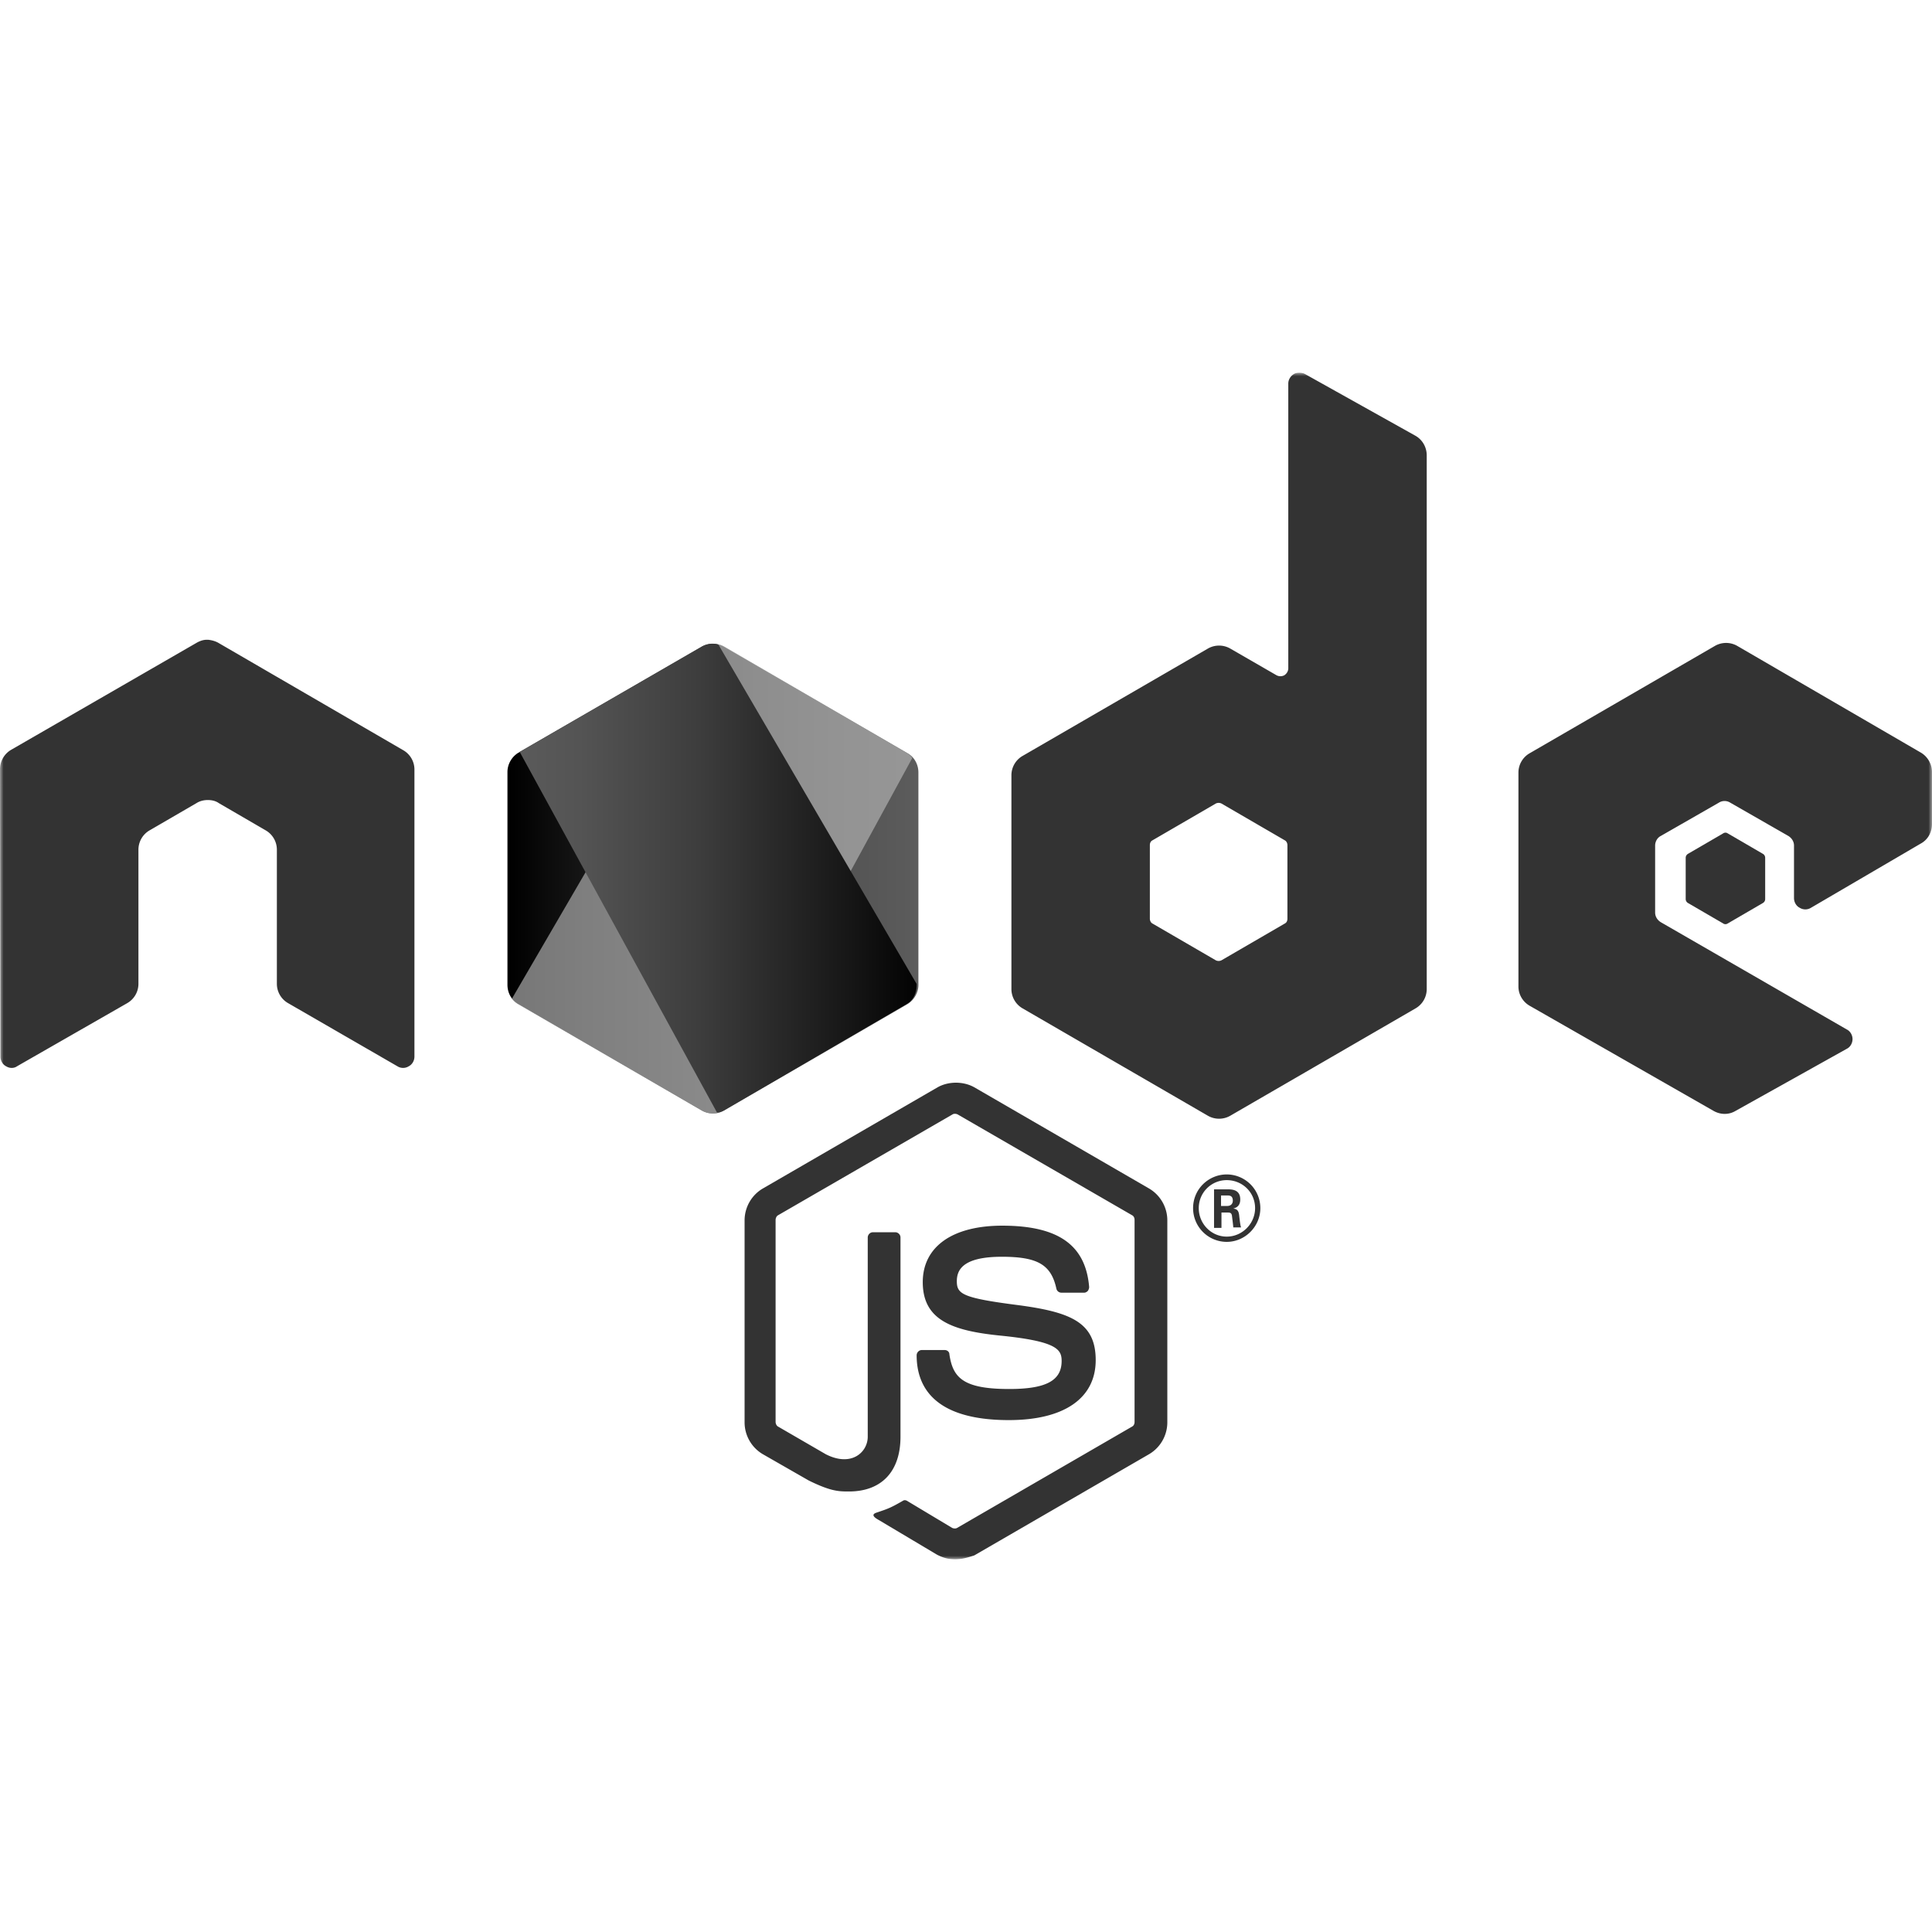 <svg width="120" height="120" viewBox="0 0 267 164" fill="none" xmlns="http://www.w3.org/2000/svg">
    <g clip-path="url(#clip0_337_7902)">
        <mask id="mask0_337_7902" maskUnits="userSpaceOnUse" x="0" y="0" width="267" height="164"
            style="mask-type: luminance;">
            <path d="M267 0H0v164h267V0Z" fill="#fff"></path>
        </mask>
        <g mask="url(#mask0_337_7902)">
            <path
                d="M131.991 164c-.905 0-1.75-.242-2.534-.666l-8.027-4.78c-1.207-.666-.604-.908-.242-1.029 1.63-.545 1.931-.666 3.621-1.634.181-.121.423-.061.604.06l6.156 3.692c.241.121.543.121.724 0l24.141-13.98c.242-.121.362-.363.362-.665V117.1c0-.303-.12-.545-.362-.666l-24.081-13.919c-.241-.121-.543-.121-.724 0l-24.08 13.919c-.242.121-.363.424-.363.666v27.898c0 .242.121.544.363.665l6.578 3.813c3.561 1.816 5.794-.303 5.794-2.421V119.52c0-.363.302-.726.724-.726h3.078c.362 0 .724.303.724.726v27.535c0 4.781-2.595 7.565-7.121 7.565-1.388 0-2.475 0-5.553-1.513l-6.337-3.631a5.11 5.11 0 0 1-2.535-4.418V117.16c0-1.815.966-3.51 2.535-4.418l24.141-13.979c1.509-.847 3.561-.847 5.07 0l24.141 13.979a5.112 5.112 0 0 1 2.535 4.418v27.898a5.11 5.11 0 0 1-2.535 4.418l-24.141 13.979c-.905.303-1.811.545-2.656.545Z"
                fill="#333"></path>
            <path
                d="M139.415 144.756c-10.562 0-12.735-4.842-12.735-8.957 0-.363.302-.726.724-.726h3.139c.362 0 .664.242.664.605.482 3.208 1.871 4.781 8.268 4.781 5.07 0 7.242-1.15 7.242-3.873 0-1.573-.603-2.723-8.509-3.51-6.579-.666-10.683-2.118-10.683-7.383 0-4.902 4.104-7.807 10.984-7.807 7.725 0 11.528 2.663 12.01 8.473 0 .181-.06.363-.181.544-.12.121-.301.242-.482.242h-3.199a.707.707 0 0 1-.664-.544c-.724-3.329-2.595-4.418-7.544-4.418-5.553 0-6.216 1.937-6.216 3.389 0 1.755.784 2.3 8.268 3.268 7.423.968 10.924 2.36 10.924 7.625 0 5.265-4.346 8.291-12.01 8.291ZM174.178 115.466c0 2.541-2.113 4.659-4.648 4.659a4.655 4.655 0 0 1-4.647-4.659c0-2.663 2.173-4.66 4.647-4.66a4.656 4.656 0 0 1 4.648 4.66Zm-8.51 0c0 2.178 1.75 3.933 3.862 3.933 2.173 0 3.923-1.815 3.923-3.933 0-2.179-1.75-3.873-3.923-3.873a3.855 3.855 0 0 0-3.862 3.873Zm2.112-2.603h1.811c.603 0 1.81 0 1.81 1.392 0 .969-.603 1.15-.965 1.271.724.061.784.545.845 1.211.06.423.12 1.149.241 1.391h-1.086c0-.242-.181-1.573-.181-1.634-.061-.302-.181-.423-.543-.423h-.906v2.118h-1.026v-5.326Zm1.026 2.3h.785c.664 0 .784-.484.784-.726 0-.726-.482-.726-.784-.726h-.845v1.452h.06Z"
                fill="#333"></path>
            <path fill-rule="evenodd" clip-rule="evenodd"
                d="M57.275 54.828a3.08 3.08 0 0 0-1.57-2.663L30.177 37.34c-.422-.242-.905-.363-1.388-.424h-.241c-.483 0-.966.182-1.388.424L1.569 52.105A3.105 3.105 0 0 0 0 54.828l.06 39.699c0 .545.302 1.09.785 1.331.483.303 1.086.303 1.509 0l15.209-8.714a3.08 3.08 0 0 0 1.569-2.663V65.903A3.08 3.08 0 0 1 20.7 63.24l6.458-3.752c.483-.303 1.026-.424 1.569-.424.543 0 1.086.121 1.509.424l6.457 3.752a3.08 3.08 0 0 1 1.57 2.663V84.48a3.08 3.08 0 0 0 1.569 2.663l15.088 8.714a1.47 1.47 0 0 0 1.57 0c.482-.242.784-.786.784-1.331V54.828ZM180.334.182c-.483-.243-1.087-.243-1.509 0-.483.302-.785.786-.785 1.33V40.85c0 .363-.181.726-.543.968a1.151 1.151 0 0 1-1.086 0l-6.397-3.691a3.103 3.103 0 0 0-3.078 0l-25.59 14.826a3.08 3.08 0 0 0-1.569 2.663v29.592a3.08 3.08 0 0 0 1.569 2.663l25.59 14.827a3.107 3.107 0 0 0 3.078 0l25.589-14.827a3.08 3.08 0 0 0 1.569-2.663v-73.77c0-1.15-.603-2.178-1.569-2.723L180.334.182Zm-2.414 75.282c0 .303-.121.545-.362.666l-8.752 5.083a.892.892 0 0 1-.784 0l-8.751-5.083c-.242-.121-.362-.424-.362-.666V65.297c0-.302.12-.544.362-.665l8.751-5.084a.892.892 0 0 1 .784 0l8.752 5.084c.241.12.362.423.362.665v10.167ZM265.491 65.055c.966-.544 1.509-1.573 1.509-2.662V55.19c0-1.09-.603-2.118-1.509-2.663l-25.408-14.766a3.103 3.103 0 0 0-3.078 0l-25.59 14.827a3.082 3.082 0 0 0-1.569 2.663v29.592c0 1.09.604 2.118 1.569 2.663l25.409 14.524c.965.545 2.112.545 3.017 0l15.39-8.593c.483-.242.785-.787.785-1.332 0-.544-.302-1.089-.785-1.331l-25.71-14.827c-.483-.302-.784-.786-.784-1.331v-9.26c0-.544.301-1.088.784-1.33l8.027-4.6a1.47 1.47 0 0 1 1.569 0l8.027 4.6c.483.302.785.786.785 1.33v7.263c0 .545.301 1.09.784 1.331a1.47 1.47 0 0 0 1.569 0l15.209-8.896Z"
                fill="#333"></path>
            <path fill-rule="evenodd" clip-rule="evenodd"
                d="M238.152 63.663a.546.546 0 0 1 .603 0l4.889 2.845a.636.636 0 0 1 .302.544v5.689a.636.636 0 0 1-.302.545l-4.889 2.844a.546.546 0 0 1-.603 0l-4.889-2.844a.636.636 0 0 1-.302-.545v-5.689c0-.242.121-.423.302-.544l4.889-2.844Z"
                fill="#333"></path>
            <path fill-rule="evenodd" clip-rule="evenodd"
                d="M96.987 37.883a3.104 3.104 0 0 1 3.078 0l25.348 14.706c.966.545 1.509 1.573 1.509 2.663v29.35c0 1.09-.604 2.118-1.509 2.663l-25.348 14.705a3.102 3.102 0 0 1-3.078 0L71.639 87.265c-.966-.545-1.51-1.573-1.51-2.663v-29.41c0-1.09.604-2.119 1.51-2.664l25.348-14.645Z"
                fill="url(#paint0_linear_337_7902)"></path>
            <path opacity=".66"
                d="m125.292 52.528-25.227-14.705a4.192 4.192 0 0 0-.785-.303L70.733 86.54c.242.302.544.544.845.726l25.409 14.706c.784.423 1.63.544 2.414.242l26.676-48.958c-.181-.303-.483-.545-.785-.727Z"
                fill="#B4B4B4"></path>
            <path
                d="m100.004 101.97 25.288-14.705c.966-.545 1.388-1.573 1.388-2.663v-.12L99.28 37.58c-.784-.242-1.63-.121-2.353.302L71.82 52.407l27.28 49.866a3.12 3.12 0 0 0 .904-.303Z"
                fill="url(#paint1_linear_337_7902)"></path>
        </g>
    </g>
    <defs>
        <linearGradient id="paint0_linear_337_7902" x1="70.117" y1="69.914" x2="126.971" y2="69.914"
            gradientUnits="userSpaceOnUse">
            <stop offset=".005"></stop>
            <stop offset=".194" stop-color="#171717"></stop>
            <stop offset=".542" stop-color="#3D3D3D"></stop>
            <stop offset=".824" stop-color="#545454"></stop>
            <stop offset="1" stop-color="#5C5C5C"></stop>
        </linearGradient>
        <linearGradient id="paint1_linear_337_7902" x1="69.724" y1="69.872" x2="128.373" y2="69.872"
            gradientUnits="userSpaceOnUse">
            <stop stop-color="#5C5C5C"></stop>
            <stop offset=".176" stop-color="#545454"></stop>
            <stop offset=".458" stop-color="#3D3D3D"></stop>
            <stop offset=".806" stop-color="#171717"></stop>
            <stop offset=".995"></stop>
        </linearGradient>
        <clipPath id="clip0_337_7902">
            <path fill="#fff" d="M0 0h267v164H0z"></path>
        </clipPath>
    </defs>
</svg>